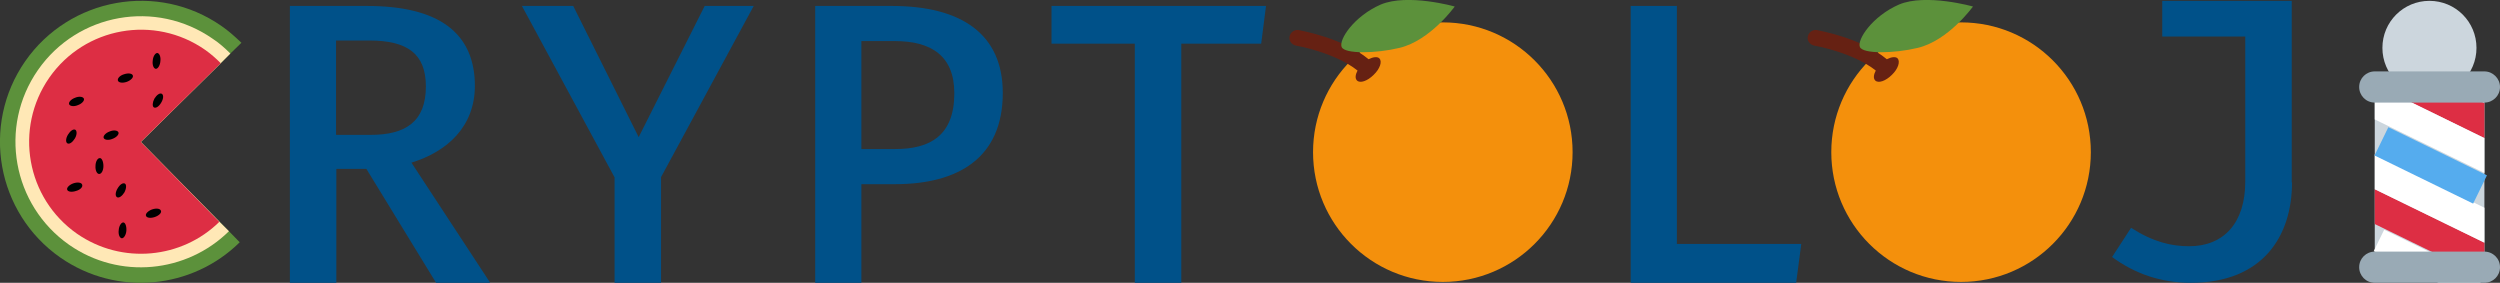 <?xml version="1.0" encoding="utf-8"?>
<!-- Generator: Adobe Illustrator 18.0.0, SVG Export Plug-In . SVG Version: 6.00 Build 0)  -->
<!DOCTYPE svg PUBLIC "-//W3C//DTD SVG 1.1//EN" "http://www.w3.org/Graphics/SVG/1.1/DTD/svg11.dtd">
<svg version="1.1" id="Layer_1" xmlns="http://www.w3.org/2000/svg" xmlns:xlink="http://www.w3.org/1999/xlink" x="0px" y="0px"
	 viewBox="0 0 882.3 99.8" enable-background="new 0 0 882.3 99.8" xml:space="preserve">
<rect x="0" y="0" width="882.3" height="99.8" fill="#333333" stroke="none"/>
<g>
	<g>
		<path fill="#005189" d="M145.2,57.4L173,99.8h-19.1l-24.6-40.2h-10.6v40.2h-16.4V2.1h27.2c25.1,0,38.1,9.3,38.1,28.3
			C167.5,44.8,157.8,53.5,145.2,57.4 M130.4,14.3h-11.8v33.3h12.2c12.5,0,19.5-4.8,19.5-17.1C150.3,19,143.8,14.3,130.4,14.3"/>
		<path fill="#005189" d="M315.9,65H304v34.8h-16.3V2.1h27c24.6,0,39.2,9.9,39.2,30.7C353.9,55.7,338.2,65,315.9,65 M315.9,14.5H304
			v38.1h12c12.3,0,20.8-4.8,20.8-19.7C336.8,19.6,328.5,14.5,315.9,14.5"/>
		<polygon fill="#005189" points="416.9,99.8 400.5,99.8 400.5,15.4 371.1,15.4 371.1,2.1 446.8,2.1 445.1,15.4 416.9,15.4 		"/>
		<polygon fill="#005189" points="575.5,2.1 591.8,2.1 591.8,86.1 635.7,86.1 633.9,99.8 575.5,99.8 		"/>
		<path fill="#005189" d="M808.9,64.4c0,18.8-10.2,35.4-35.7,35.4c-10.6,0-19.8-3.2-27.8-9.1l6.7-10.3c7.8,5,14.2,6.5,20.5,6.5
			c12.2,0,19.8-8.2,19.8-22.8V12.9h-29.3V0.3h45.7V64.4z"/>
		<polygon fill="#005189" points="233.3,99.8 216.9,99.8 216.9,62.6 184.2,2.1 202.3,2.1 225.4,48.4 248.7,2.1 266,2.1 233.3,62.5 
					"/>
		<path fill="#5C913B" d="M77.4,78.2L49.7,50.1l28.2-27.8l3.4-3.4l3.9-3.8C83,13,80.8,11,78.2,9.2C55.7-6.5,24.6-0.9,8.9,21.6
			C-6.8,44.2-1.2,75.2,21.3,90.9c20,13.9,46.6,11.1,63.3-5.4l-3.8-3.9L77.4,78.2z"/>
		<path fill="#FFE8B6" d="M49.7,50.1l28.2-27.8l3.4-3.4c-1.9-1.9-3.9-3.7-6.2-5.2c-20.1-14-47.7-9.1-61.7,11
			c-14,20.1-9,47.7,11,61.7c17.8,12.4,41.5,9.9,56.4-4.8l-3.4-3.4L49.7,50.1z"/>
		<path fill="#DD2E44" d="M77.9,22.3c-1.7-1.7-3.5-3.3-5.5-4.7c-17.9-12.5-42.5-8.1-55,9.8C4.9,45.4,9.3,70,27.2,82.5
			c15.9,11,37,8.8,50.2-4.2L49.7,50.1L77.9,22.3z"/>
		<path d="M27.5,37.1c-1.4,0.6-2.8,0.4-3.1-0.3c-0.3-0.7,0.7-1.8,2.1-2.3c1.4-0.6,2.8-0.4,3.1,0.3C29.9,35.5,28.9,36.6,27.5,37.1"/>
		<path d="M39.7,49c-1.4,0.6-2.8,0.4-3.1-0.3c-0.3-0.7,0.7-1.8,2.1-2.3c1.4-0.6,2.8-0.4,3.1,0.3C42.1,47.4,41.1,48.5,39.7,49"/>
		<path d="M43.9,67.9c-0.8,1.3-1.9,2.1-2.6,1.7c-0.7-0.4-0.6-1.8,0.2-3.1c0.8-1.4,1.9-2.1,2.6-1.7C44.7,65.2,44.6,66.6,43.9,67.9"/>
		<path d="M26.4,48.9c-0.8,1.3-1.9,2.1-2.6,1.7c-0.7-0.4-0.6-1.8,0.2-3.1c0.8-1.3,1.9-2.1,2.6-1.7C27.2,46.2,27.2,47.6,26.4,48.9"/>
		<path d="M26.8,67.4c-1.5,0.5-2.9,0.3-3.1-0.5c-0.2-0.7,0.8-1.7,2.2-2.2c1.5-0.5,2.9-0.3,3.1,0.5C29.3,66,28.3,67,26.8,67.4"/>
		<path d="M44.6,81.4c-0.1,1.5-0.9,2.7-1.6,2.7c-0.8-0.1-1.3-1.4-1.1-2.9c0.1-1.5,0.9-2.7,1.6-2.7C44.2,78.5,44.7,79.8,44.6,81.4"/>
		<path d="M36.5,58.6c0,1.6-0.7,2.8-1.5,2.8c-0.8,0-1.4-1.3-1.3-2.8c0-1.5,0.7-2.8,1.5-2.8C35.9,55.7,36.5,57,36.5,58.6"/>
		<path d="M54.6,76.6c-1.5,0.5-2.9,0.3-3.1-0.5c-0.2-0.7,0.8-1.7,2.2-2.2c1.5-0.5,2.9-0.3,3.1,0.5C57.1,75.1,56.1,76.1,54.6,76.6"/>
		<path d="M54.5,34.8c0.8-1.3,1.9-2.1,2.6-1.7c0.7,0.4,0.6,1.8-0.2,3.1c-0.8,1.4-1.9,2.1-2.6,1.7C53.7,37.5,53.8,36.1,54.5,34.8"/>
		<path d="M53.9,21.4c0.1-1.5,0.9-2.7,1.6-2.7c0.8,0.1,1.3,1.4,1.1,2.9c-0.1,1.5-0.9,2.7-1.6,2.7C54.2,24.2,53.7,22.9,53.9,21.4"/>
		<path d="M43.8,26.2c1.5-0.5,2.9-0.3,3.1,0.5c0.2,0.7-0.8,1.7-2.2,2.2c-1.5,0.5-2.9,0.3-3.1-0.5C41.4,27.6,42.4,26.6,43.8,26.2"/>
		<path fill="#F4900C" d="M463.4,53.7c0-25.3,20.5-45.8,45.8-45.8c25.3,0,45.8,20.5,45.8,45.8c0,25.3-20.5,45.8-45.8,45.8
			C483.9,99.5,463.4,79,463.4,53.7"/>
		<path fill="#662113" d="M486.8,20.6c-0.7-0.7-2.2-0.5-3.8,0.3c-9.2-7.6-24-10.1-24.7-10.3c-1.5-0.2-2.9,0.8-3.2,2.3
			c-0.3,1.5,0.8,2.9,2.3,3.2c0.1,0,13.7,2.4,21.7,8.8c-0.8,1.5-0.9,2.8-0.2,3.5c1.1,1.1,3.7,0.2,5.9-2
			C487,24.3,487.9,21.7,486.8,20.6"/>
		<path fill="#5C913B" d="M513.4,2.3c0,0-8.6,12-19.5,14.6c-8.3,2-19.3,2.2-20.4-0.3c-1.1-2.6,4.4-10.9,13.8-15
			C496.8-2.4,513.4,2.3,513.4,2.3"/>
		<path fill="#F4900C" d="M646.3,53.7c0-25.3,20.5-45.8,45.8-45.8c25.3,0,45.8,20.5,45.8,45.8c0,25.3-20.5,45.8-45.8,45.8
			C666.8,99.5,646.3,79,646.3,53.7"/>
		<path fill="#662113" d="M669.7,20.6c-0.7-0.7-2.2-0.5-3.8,0.3c-9.2-7.6-24-10.1-24.7-10.3c-1.5-0.2-2.9,0.8-3.2,2.3
			c-0.3,1.5,0.8,2.9,2.3,3.2c0.1,0,13.7,2.4,21.7,8.8c-0.8,1.5-0.9,2.8-0.2,3.5c1.1,1.1,3.7,0.2,5.9-2
			C669.9,24.3,670.7,21.7,669.7,20.6"/>
		<path fill="#5C913B" d="M696.3,2.3c0,0-8.6,12-19.5,14.6c-8.3,2-19.3,2.2-20.4-0.3c-1.1-2.6,4.4-10.9,13.8-15
			C679.7-2.4,696.3,2.3,696.3,2.3"/>
		<path fill="#CCD6DD" d="M874,16.9c0,9.2-7.4,16.6-16.6,16.6c-9.2,0-16.6-7.4-16.6-16.6c0-9.2,7.4-16.6,16.6-16.6
			C866.6,0.3,874,7.7,874,16.9"/>
		<rect x="838.1" y="33.5" fill="#CCD6DD" width="38.7" height="58.1"/>
	</g>
	<g>
		<defs>
			<rect id="SVGID_1_" x="838.1" y="33.5" width="38.7" height="58.1"/>
		</defs>
		<clipPath id="SVGID_2_">
			<use xlink:href="#SVGID_1_"  overflow="visible"/>
		</clipPath>
		<polygon clip-path="url(#SVGID_2_)" fill="#DD2E44" points="899.4,59.8 834.8,28.2 839.7,18.3 904.3,49.8 		"/>
		<polygon clip-path="url(#SVGID_2_)" fill="#DD2E44" points="880,99.5 815.4,68 820.3,58.1 884.9,89.6 		"/>
		<polygon clip-path="url(#SVGID_2_)" fill="#FFFFFF" points="894.6,69.7 830,38.2 834.8,28.2 899.4,59.8 		"/>
		<polygon clip-path="url(#SVGID_2_)" fill="#FFFFFF" points="884.9,89.6 820.3,58.1 825.1,48.1 889.7,79.6 		"/>
		
			<rect x="809.4" y="83.2" transform="matrix(0.899 0.439 -0.439 0.899 124.492 -361.644)" clip-path="url(#SVGID_2_)" fill="#FFFFFF" width="71.9" height="11.1"/>
		
			<rect x="823.9" y="53.4" transform="matrix(0.899 0.439 -0.439 0.899 112.891 -371.041)" clip-path="url(#SVGID_2_)" fill="#55ACEE" width="71.9" height="11.1"/>
	</g>
	<g>
		<path fill="#99AAB5" d="M882.3,30.7c0,3.1-2.5,5.5-5.5,5.5h-38.7c-3.1,0-5.5-2.5-5.5-5.5c0-3.1,2.5-5.5,5.5-5.5h38.7
			C879.8,25.2,882.3,27.7,882.3,30.7"/>
		<path fill="#99AAB5" d="M882.3,94.3c0,3.1-2.5,5.5-5.5,5.5h-38.7c-3.1,0-5.5-2.5-5.5-5.5c0-3.1,2.5-5.5,5.5-5.5h38.7
			C879.8,88.8,882.3,91.2,882.3,94.3"/>
	</g>
</g>
</svg>
